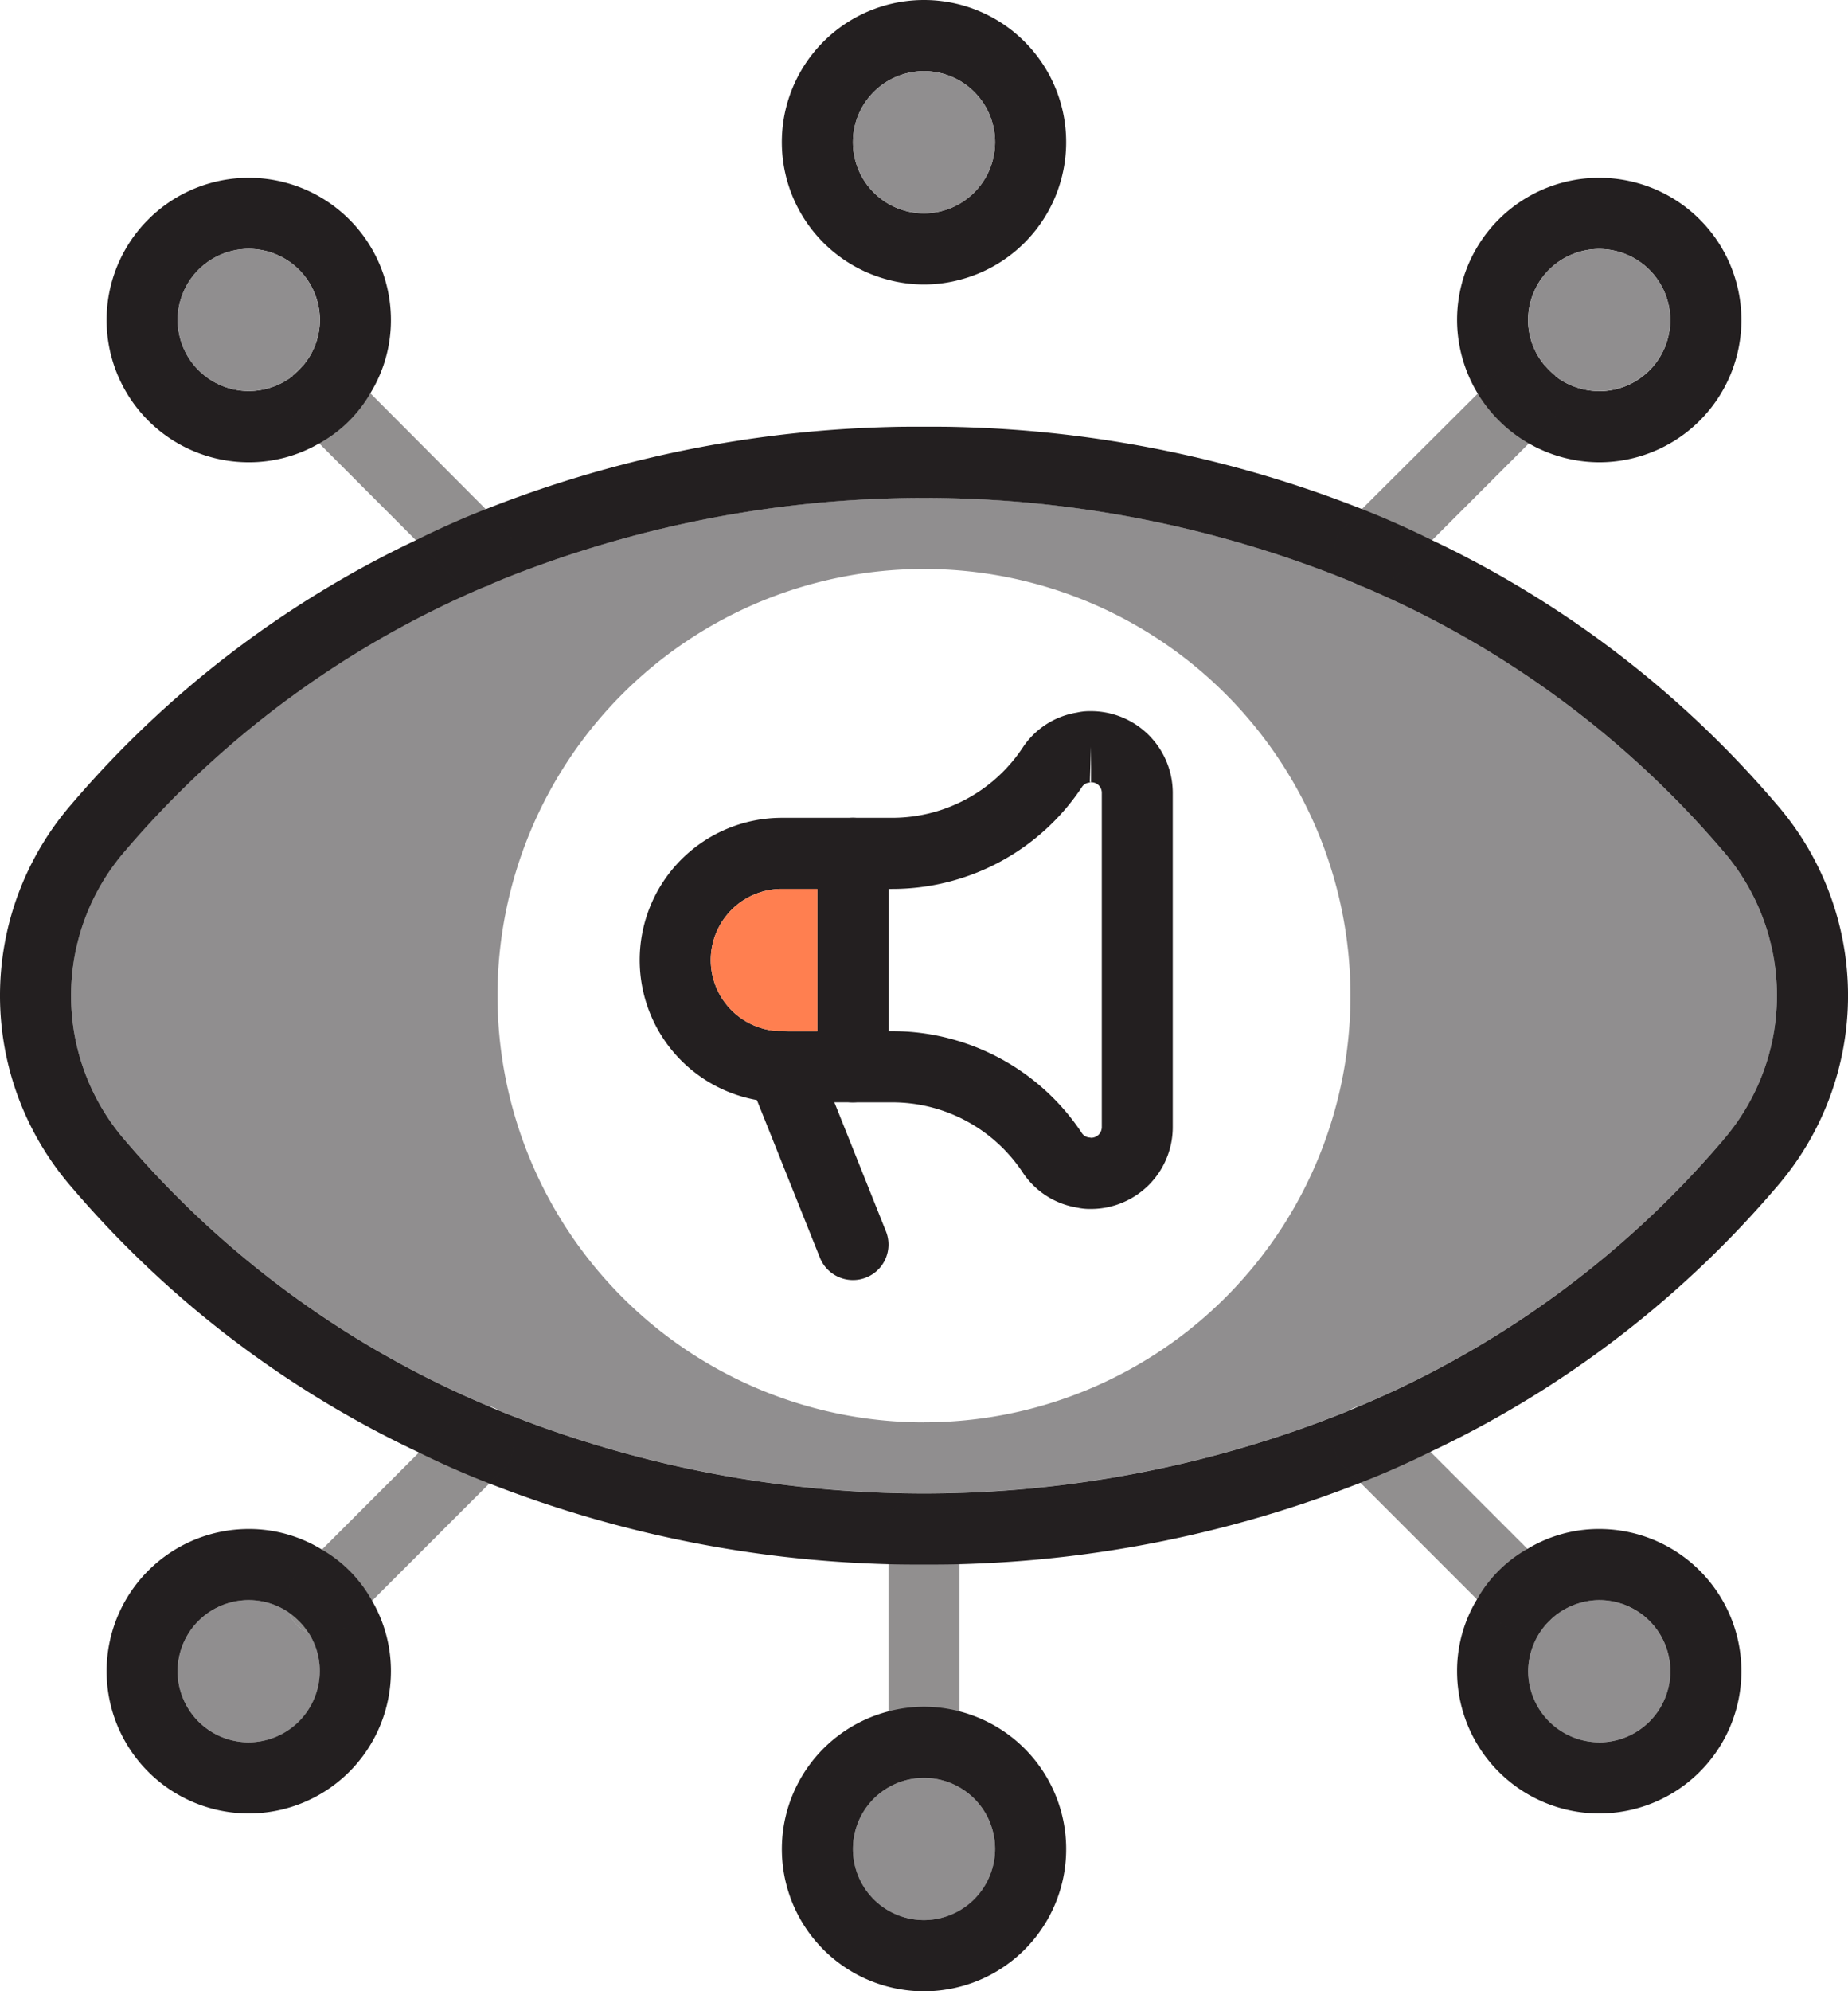 <svg xmlns="http://www.w3.org/2000/svg" width="92.857" height="100" viewBox="0 0 92.857 100">
  <g id="Visibility" transform="translate(-68 -742)">
    <path id="Path_10874" data-name="Path 10874" d="M157.286,772.982a52.068,52.068,0,0,0-17.411-13.322c-1.161-.571-2.321-1.089-3.518-1.554a59.371,59.371,0,0,0-20.143-4.089c-.589-.018-1.2-.018-1.786-.018s-1.2,0-1.786.018A59.371,59.371,0,0,0,92.5,758.107c-1.2.464-2.357.982-3.518,1.554a52.068,52.068,0,0,0-17.411,13.322,14.659,14.659,0,0,0,0,19.178,52.068,52.068,0,0,0,17.411,13.322c1.161.571,2.321,1.089,3.518,1.553a59.371,59.371,0,0,0,20.143,4.089c.589.018,1.2.018,1.786.018s1.2,0,1.786-.018a59.371,59.371,0,0,0,20.143-4.089c1.2-.464,2.357-.982,3.518-1.553a52.068,52.068,0,0,0,17.411-13.322,14.659,14.659,0,0,0,0-19.178Zm-2.714,16.857A48.88,48.88,0,0,1,136.286,803.2c-.161.071-.339.143-.5.214a56.893,56.893,0,0,1-42.714,0c-.161-.071-.339-.143-.5-.214a48.88,48.88,0,0,1-18.286-13.357,11.087,11.087,0,0,1,0-14.536,48.879,48.879,0,0,1,18.286-13.357c.161-.072.339-.143.5-.214a56.893,56.893,0,0,1,42.714,0c.161.071.339.143.5.214A48.879,48.879,0,0,1,154.571,775.3a11.087,11.087,0,0,1,0,14.536Z" transform="translate(0 9.429)" fill="#231f20"/>
    <path id="Path_10875" data-name="Path 10875" d="M153,773.732a48.879,48.879,0,0,0-18.286-13.357,1.766,1.766,0,0,1-.5-.214,56.893,56.893,0,0,0-42.714,0,1.766,1.766,0,0,1-.5.214,48.879,48.879,0,0,0-18.286,13.357,11.087,11.087,0,0,0,0,14.536A48.88,48.88,0,0,0,91,801.625a1.371,1.371,0,0,1,.5.214,56.893,56.893,0,0,0,42.714,0,1.371,1.371,0,0,1,.5-.214A48.88,48.88,0,0,0,153,788.268a11.087,11.087,0,0,0,0-14.536Zm-40.143,28.7A21.429,21.429,0,1,1,134.286,781,21.423,21.423,0,0,1,112.857,802.429Z" transform="translate(1.571 11)" fill="#231f20" opacity="0.5"/>
    <g id="Group_2204" data-name="Group 2204" transform="translate(109.071 777.714)">
      <path id="Path_10876" data-name="Path 10876" d="M104.75,787a2.951,2.951,0,0,1-.707-.07,4.052,4.052,0,0,1-2.739-1.784,7.864,7.864,0,0,0-6.571-3.5H92.786A1.785,1.785,0,0,1,91,779.857V769.143a1.785,1.785,0,0,1,1.786-1.786h1.946a7.869,7.869,0,0,0,6.582-3.521,4.038,4.038,0,0,1,2.729-1.766,2.946,2.946,0,0,1,.707-.07,4.111,4.111,0,0,1,4.107,4.107v16.786A4.111,4.111,0,0,1,104.75,787Zm.209-3.52h0Zm-10.387-5.409h.161a11.429,11.429,0,0,1,9.559,5.121.5.5,0,0,0,.363.218.883.883,0,0,1,.1.016.537.537,0,0,0,.536-.534V766.107a.529.529,0,0,0-.525-.536c-.036.007-.071.014-.107.018a.489.489,0,0,0-.35.2,11.44,11.44,0,0,1-9.571,5.139h-.161Zm10.179-14.286-.059,1.786a.391.391,0,0,0,.059-.005Zm.212,1.734h0Zm-.552-1.7h0Z" transform="translate(-91 -762)" fill="#231f20"/>
    </g>
    <path id="Path_10877" data-name="Path 10877" d="M96.714,765H93.143a7.143,7.143,0,0,0,0,14.286h3.571A1.791,1.791,0,0,0,98.5,777.5V766.786A1.791,1.791,0,0,0,96.714,765Zm-1.786,10.714H93.143a3.571,3.571,0,1,1,0-7.143h1.786Z" transform="translate(14.143 18.071)" fill="#231f20"/>
    <path id="Path_10878" data-name="Path 10878" d="M93.357,767v7.143H91.571a3.571,3.571,0,1,1,0-7.143Z" transform="translate(15.714 19.643)" fill="coral"/>
    <g id="Group_2205" data-name="Group 2205" transform="translate(105.499 793.784)">
      <path id="Path_10879" data-name="Path 10879" d="M94.359,783.5a1.788,1.788,0,0,1-1.661-1.123l-3.571-8.929a1.786,1.786,0,1,1,3.318-1.325l3.571,8.929a1.783,1.783,0,0,1-1.657,2.448Z" transform="translate(-88.999 -770.999)" fill="#231f20"/>
    </g>
    <path id="Path_10880" data-name="Path 10880" d="M84.339,788.607a6.7,6.7,0,0,0-2.518-2.571A7,7,0,0,0,78.143,785a7.143,7.143,0,1,0,7.143,7.143A7.028,7.028,0,0,0,84.339,788.607Zm-6.2,7.107a3.571,3.571,0,1,1,2.018-6.518,3.69,3.69,0,0,1,1,1.036,3.517,3.517,0,0,1,.554,1.911A3.582,3.582,0,0,1,78.143,795.714Z" transform="translate(2.357 33.786)" fill="#231f20"/>
    <path id="Path_10881" data-name="Path 10881" d="M80.143,790.571a3.572,3.572,0,1,1-1.554-2.947,1.651,1.651,0,0,0,.411.643,2.125,2.125,0,0,0,.589.393A3.517,3.517,0,0,1,80.143,790.571Z" transform="translate(3.929 35.357)" fill="#231f20" opacity="0.5"/>
    <path id="Path_10882" data-name="Path 10882" d="M116.143,785a6.933,6.933,0,0,0-3.607,1A6.652,6.652,0,0,0,110,788.536a6.933,6.933,0,0,0-1,3.607A7.143,7.143,0,1,0,116.143,785Zm0,10.714a3.582,3.582,0,0,1-3.571-3.571,3.6,3.6,0,0,1,3.571-3.571,3.571,3.571,0,1,1,0,7.143Z" transform="translate(32.214 33.786)" fill="#231f20"/>
    <path id="Path_10883" data-name="Path 10883" d="M118.143,790.571a3.571,3.571,0,0,1-7.143,0A3.6,3.6,0,0,1,114.571,787,3.582,3.582,0,0,1,118.143,790.571Z" transform="translate(33.786 35.357)" fill="#231f20" opacity="0.5"/>
    <path id="Path_10884" data-name="Path 10884" d="M78.143,747a7.143,7.143,0,1,0,0,14.286,7.027,7.027,0,0,0,3.536-.946,6.7,6.7,0,0,0,2.571-2.518,7,7,0,0,0,1.036-3.679A7.141,7.141,0,0,0,78.143,747Zm-3.571,7.143a3.571,3.571,0,0,1,7.143,0,3.527,3.527,0,0,1-.857,2.3,2.638,2.638,0,0,1-.446.446.139.139,0,0,0-.071.071,3.624,3.624,0,0,1-2.2.75A3.582,3.582,0,0,1,74.571,754.143Z" transform="translate(2.357 3.929)" fill="#231f20"/>
    <path id="Path_10885" data-name="Path 10885" d="M80.143,752.571a3.527,3.527,0,0,1-.857,2.3,1.8,1.8,0,0,0-.286.232.842.842,0,0,0-.161.214.139.139,0,0,0-.071.071,3.624,3.624,0,0,1-2.2.75,3.571,3.571,0,1,1,3.571-3.571Z" transform="translate(3.929 5.5)" fill="#908e8f"/>
    <path id="Path_10886" data-name="Path 10886" d="M116.143,747A7.141,7.141,0,0,0,109,754.143a7.167,7.167,0,0,0,7.143,7.143,7.143,7.143,0,1,0,0-14.286Zm0,10.714a3.624,3.624,0,0,1-2.2-.75.139.139,0,0,0-.071-.071,2.638,2.638,0,0,1-.446-.446,3.527,3.527,0,0,1-.857-2.3,3.571,3.571,0,1,1,3.571,3.571Z" transform="translate(32.214 3.929)" fill="#231f20"/>
    <path id="Path_10887" data-name="Path 10887" d="M118.143,752.571a3.582,3.582,0,0,1-3.571,3.571,3.624,3.624,0,0,1-2.2-.75.139.139,0,0,0-.071-.071.842.842,0,0,0-.161-.214,1.8,1.8,0,0,0-.286-.232,3.527,3.527,0,0,1-.857-2.3,3.571,3.571,0,0,1,7.143,0Z" transform="translate(33.786 5.5)" fill="#908e8f"/>
    <path id="Path_10888" data-name="Path 10888" d="M98.929,790.232a6.983,6.983,0,0,0-3.571,0,7.143,7.143,0,1,0,3.571,0Zm-1.786,10.482a3.571,3.571,0,1,1,3.571-3.571A3.582,3.582,0,0,1,97.143,800.714Z" transform="translate(17.286 37.714)" fill="#231f20"/>
    <circle id="Ellipse_913" data-name="Ellipse 913" cx="3.571" cy="3.571" r="3.571" transform="translate(110.857 831.286)" fill="#231f20" opacity="0.5"/>
    <path id="Path_10889" data-name="Path 10889" d="M97.143,742a7.14,7.14,0,0,0-1.786,14.054,6.987,6.987,0,0,0,3.571,0A7.14,7.14,0,0,0,97.143,742Zm0,10.714a3.571,3.571,0,1,1,3.571-3.571A3.582,3.582,0,0,1,97.143,752.714Z" transform="translate(17.286)" fill="#231f20"/>
    <circle id="Ellipse_914" data-name="Ellipse 914" cx="3.571" cy="3.571" r="3.571" transform="translate(110.857 745.571)" fill="#908e8f"/>
    <g id="Group_2206" data-name="Group 2206" transform="translate(112.643 817)" opacity="0.5">
      <path id="Path_10890" data-name="Path 10890" d="M94.786,798.286A1.785,1.785,0,0,1,93,796.5V785.786a1.786,1.786,0,0,1,3.571,0V796.5A1.785,1.785,0,0,1,94.786,798.286Z" transform="translate(-93 -784)" fill="#231f20"/>
    </g>
    <g id="Group_2208" data-name="Group 2208" transform="translate(82.409 760.088)" opacity="0.5">
      <path id="Path_10892" data-name="Path 10892" d="M86.946,763.023a1.9,1.9,0,0,1-.214.179h-.018l-.054.053c-.054.018-.125.054-.179.072-.107.053-.214.089-.321.143a.16.16,0,0,1-.089.018,1.485,1.485,0,0,1-.393.054,1.829,1.829,0,0,1-1.268-.518l-1.857-1.857L77.7,756.309l-.018-.018L76.589,755.2a1.837,1.837,0,0,1-.232-2.268.139.139,0,0,1,.071-.071.842.842,0,0,1,.161-.214,1.794,1.794,0,0,1,2.536,0l1.143,1.143,5.8,5.821.875.875A1.768,1.768,0,0,1,86.946,763.023Z" transform="translate(-76.069 -752.129)" fill="#231f20"/>
    </g>
    <g id="Group_2209" data-name="Group 2209" transform="translate(134.978 812.554)" opacity="0.5">
      <path id="Path_10893" data-name="Path 10893" d="M116.369,792.367a1.811,1.811,0,0,1-2.536,0l-1.089-1.089-6.714-6.714a1.793,1.793,0,0,1,.286-2.768c.161-.071.339-.143.5-.214a1.775,1.775,0,0,1,1.75.446l7.8,7.8A1.8,1.8,0,0,1,116.369,792.367Z" transform="translate(-105.507 -781.51)" fill="#231f20"/>
    </g>
    <g id="Group_2210" data-name="Group 2210" transform="translate(82.41 812.732)" opacity="0.5">
      <path id="Path_10894" data-name="Path 10894" d="M86.946,784.681,79.124,792.5a1.829,1.829,0,0,1-1.268.518,1.761,1.761,0,0,1-.679-.125,2.125,2.125,0,0,1-.589-.393,1.651,1.651,0,0,1-.411-.643,1.855,1.855,0,0,1,.411-1.911l1.089-1.089.161-.161,4.732-4.732.143-.143,1.7-1.7a1.775,1.775,0,0,1,1.75-.446c.161.071.339.143.5.214a1.8,1.8,0,0,1,.286,2.786Z" transform="translate(-76.069 -781.61)" fill="#231f20"/>
    </g>
    <g id="Group_2211" data-name="Group 2211" transform="translate(135.036 760.088)" opacity="0.5">
      <path id="Path_10895" data-name="Path 10895" d="M116.433,755.2l-5.964,5.964-.018.018-1.839,1.839a1.829,1.829,0,0,1-1.268.518,1.485,1.485,0,0,1-.393-.054.16.16,0,0,1-.089-.018c-.107-.053-.214-.089-.321-.143-.054-.018-.125-.054-.179-.072l-.054-.053h-.018a1.9,1.9,0,0,1-.214-.179,1.768,1.768,0,0,1,0-2.536l.857-.875,5.821-5.8.054-.054,1.089-1.107a1.794,1.794,0,0,1,2.536,0,.842.842,0,0,1,.161.214.139.139,0,0,1,.071.071A1.837,1.837,0,0,1,116.433,755.2Z" transform="translate(-105.54 -752.129)" fill="#231f20"/>
    </g>
  </g>
</svg>
